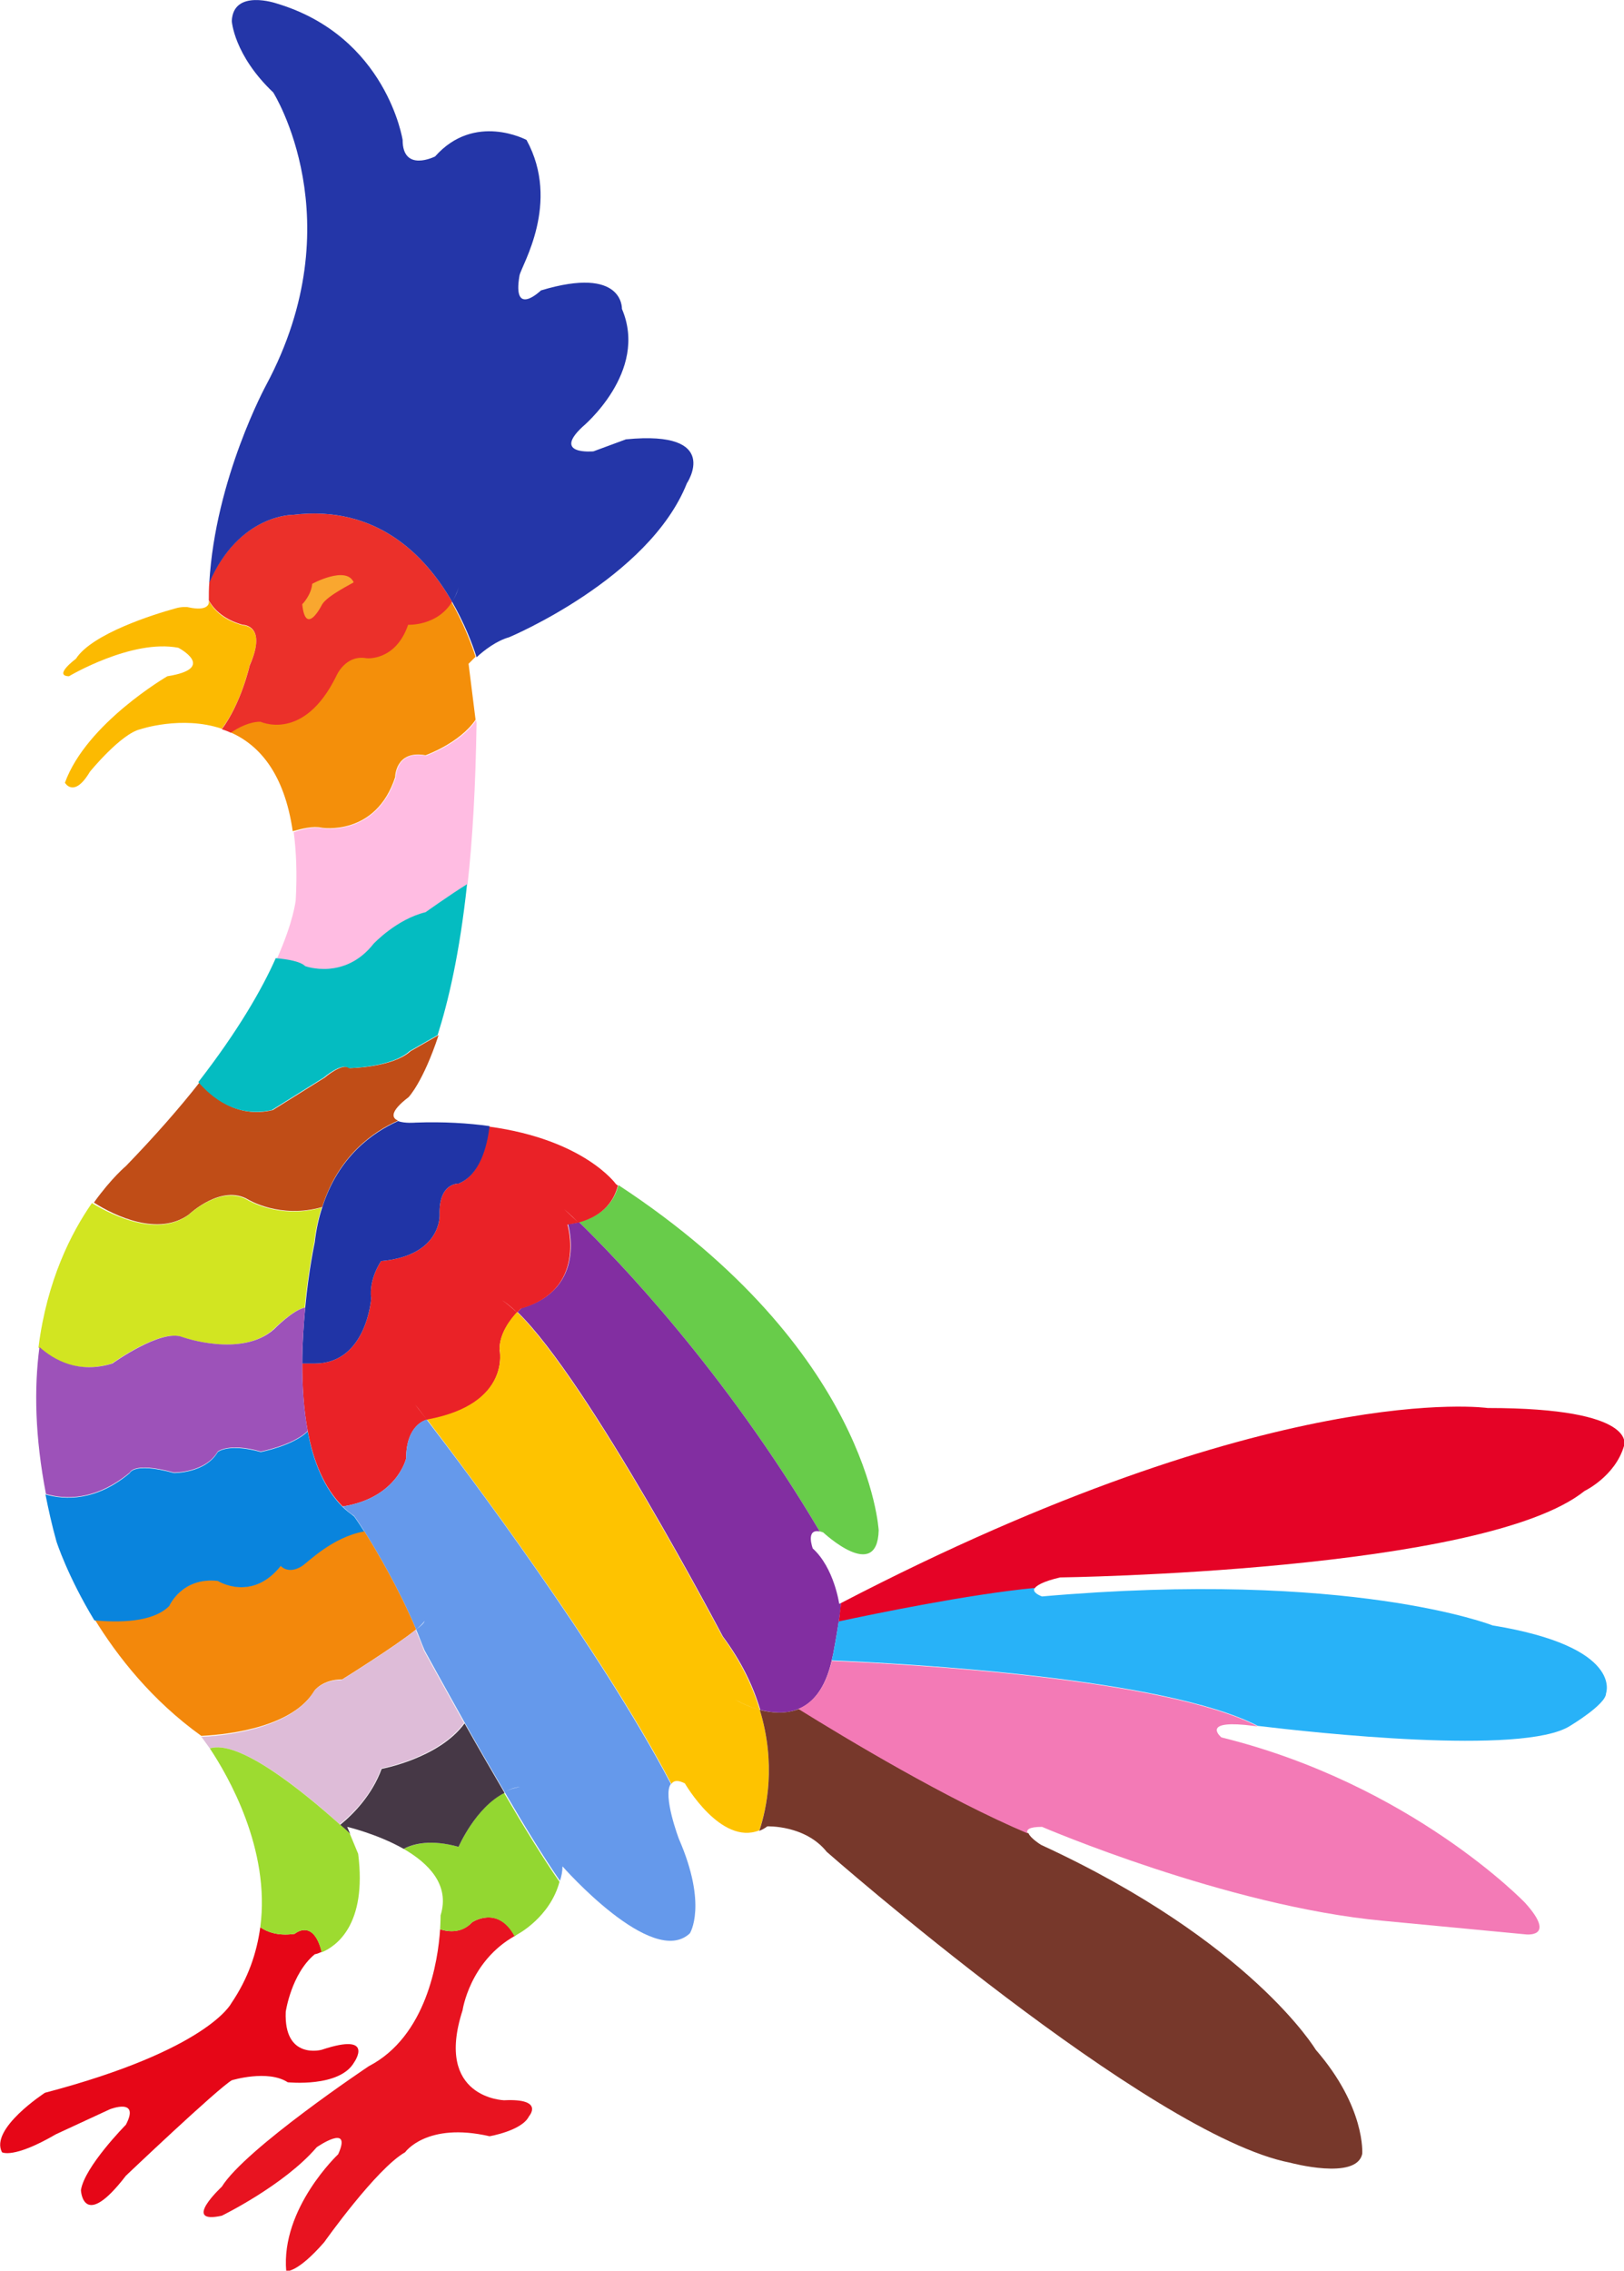 <?xml version="1.0" encoding="utf-8"?>
<!-- Generator: Adobe Illustrator 24.2.1, SVG Export Plug-In . SVG Version: 6.00 Build 0)  -->
<svg version="1.1" id="Layer_1" xmlns="http://www.w3.org/2000/svg" xmlns:xlink="http://www.w3.org/1999/xlink" x="0px" y="0px"
	 viewBox="0 0 325.1 454.3" enable-background="new 0 0 325.1 454.3" xml:space="preserve">
<g>
	<g>
		<path fill="none" d="M41.9,116.5c-0.1,1.2-0.1,2.4-0.1,3.6c-0.3-0.5-0.5-1-0.7-1.5C41.3,117.9,41.6,117.2,41.9,116.5z"/>
		<path fill="none" d="M44.5,145.8c0.6,0.2,1.2,0.4,1.8,0.7c-1.6,1.1-2.7,2.2-2.7,2.2h-2C42.6,147.9,43.6,147,44.5,145.8z"/>
		<path fill="#FCBA01" d="M50,133c0,0-1.7,7.7-5.6,12.8c-8-2.7-16.3,0.1-16.3,0.1c-3.9,0.9-10.1,8.5-10.1,8.5c-3.2,5.4-5,2.2-5,2.2
			c4.3-11.9,20.5-21.3,20.5-21.3c10.1-1.6,2.2-5.7,2.2-5.7c-9.3-1.8-21.9,5.7-21.9,5.7c-3.2-0.1,1.4-3.5,1.4-3.5
			c3.2-5,15.6-8.9,20-10.1c1-0.3,2.2-0.3,2.5-0.2c4.1,0.9,4.1-0.9,4.1-0.9c0-0.1,0-0.3,0-0.4c1.1,2,3.1,3.9,6.8,4.9
			C48.6,125.1,53.6,125.1,50,133z"/>
		<path fill="#C04D17" d="M18.8,240.6c3.5-4.9,6.4-7.3,6.4-7.3c5.9-6.1,10.8-11.7,14.8-16.8c2.5,3,7.4,7.3,14.6,5.6l10.4-6.5
			c0,0,3.6-3.1,5-1.9c0,0,8.6-0.1,12.2-3.4l5.6-3.2c-3.1,9.4-6,12.4-6,12.4c-3.8,2.9-3.4,4.2-2.1,4.7c-5,2.2-12,7.1-15.2,17.3
			c-8.5,2.4-14.8-1.5-14.8-1.5c-5.4-3.2-11.9,3-11.9,3C31.7,247.4,23,243.3,18.8,240.6z"/>
		<path fill="#F48F0A" d="M58.6,166.3c-1.7-11.7-6.8-17.3-12.5-19.8c1.6-1.1,3.7-2.2,5.9-2.2c0,0,8.6,4.1,15.1-9.1
			c0,0,1.8-4.4,6.1-3.6c0,0,5.8,0.6,8.3-6.7c0,0,5.8,0.3,8.8-4.6c2.4,4.2,4,8.3,4.9,11.1c-0.8,0.8-1.4,1.4-1.4,1.4l1.4,11.2
			c-3.2,4.7-10,7.1-10,7.1c-6.1-1.1-6.1,4.4-6.1,4.4c-3.9,11.9-14.7,10.1-14.7,10.1C62.7,165.2,60.4,165.8,58.6,166.3z"/>
		<path fill="#FFBCE2" d="M61.3,193.5c-1-1-3.7-1.4-5.9-1.6c3.4-7.6,3.8-11.8,3.8-11.8c0.3-5.3,0.1-9.8-0.4-13.6
			c1.7-0.6,4-1.2,5.7-0.8c0,0,10.7,1.8,14.7-10.1c0,0,0-5.6,6.1-4.4c0,0,6.8-2.4,10-7.1l0.1,0.6c-0.2,12.7-0.8,23.3-1.8,32.2
			c-3.5,2.1-8.3,5.6-8.3,5.6c-5.7,1.4-10.4,6.3-10.4,6.3C69.1,196.2,61.2,193.3,61.3,193.5z"/>
		<path fill="#04BCC1" d="M39.7,216.5c8-10.3,12.8-18.7,15.5-24.8c2.2,0.2,4.9,0.6,5.9,1.6c0,0,7.9,2.9,13.7-4.5
			c0,0,4.6-4.9,10.4-6.3c0,0,4.9-3.5,8.3-5.6c-1.5,14-3.8,23.6-5.9,30.2l-5.6,3.2c-3.6,3.3-12.2,3.4-12.2,3.4c-1.4-1.2-5,1.9-5,1.9
			l-10.4,6.5C47.2,223.7,42.3,219.5,39.7,216.5z"/>
		<path fill="#EB302A" d="M52.1,144.4c-2.1,0-4.3,1.1-5.9,2.2c-0.6-0.3-1.2-0.5-1.8-0.7c3.9-5.2,5.6-12.8,5.6-12.8
			c3.6-8.1-1.4-8.1-1.4-8.1c-3.6-1-5.7-2.9-6.8-4.9c0-1.2,0-2.4,0.1-3.6c6-13.7,16.8-13.5,16.8-13.5c16.6-2,26.4,8,31.8,17.4
			c-3,4.9-8.8,4.6-8.8,4.6c-2.5,7.3-8.3,6.7-8.3,6.7c-4.3-0.8-6.1,3.6-6.1,3.6C60.8,148.5,52.2,144.4,52.1,144.4z"/>
		<path fill="#68CC4A" d="M123.8,237.1c50.3,33,52.1,69.1,52.1,69.1c-0.3,10.5-11.1,0.4-11.1,0.4c-0.3-0.1-0.5-0.2-0.7-0.2
			c-19.2-32.4-40.6-54.5-48.2-61.9C121.2,243.1,123.1,239.8,123.8,237.1z"/>
		<path fill="#822EA1" d="M164.1,306.4c-2.9-0.6-1.4,3.4-1.4,3.4c4.3,3.9,5.3,11.1,5.3,11.1c0.1-0.1,0.3-0.1,0.4-0.2
			c-0.1,1.3-0.3,2.6-0.5,3.8c-2.2,0.5-3.5,0.8-3.5,0.8s1.3-0.3,3.5-0.8c-0.5,3.2-1,5.8-1,5.8c-0.1,0.7-0.3,1.3-0.4,1.9
			c-2.4-0.1-3.8-0.1-3.8-0.1s1.4,0,3.8,0.1c-1.3,5.7-3.8,8.5-6.6,9.7c-3.7-2.3-5.9-3.7-5.9-3.7s2.2,1.4,5.9,3.7
			c-2.6,1.1-5.4,0.8-7.7,0.2c-1.4-4.7-3.7-9.6-7.5-14.7c0,0-26.9-51.2-41.1-64.9c0.5-0.5,0.8-0.8,0.8-0.8
			c13.3-3.8,9.3-16.8,9.3-16.8c0.8-0.1,1.5-0.2,2.2-0.4C123.5,251.9,144.9,274,164.1,306.4z"/>
		<path fill="#EA2227" d="M97.9,225.4c19.1,2.6,25.4,11.5,25.4,11.5c0.1,0.1,0.3,0.2,0.4,0.3c-0.7,2.7-2.6,6-7.9,7.4
			c-1.8-1.8-2.9-2.7-2.9-2.7s1,0.9,2.9,2.7c-0.7,0.1-1.4,0.3-2.2,0.4c0,0,4,13-9.3,16.8c0,0-0.3,0.3-0.8,0.8
			c-1.3-1.3-2.5-2.2-3.5-2.8c1,0.6,2.2,1.6,3.5,2.8c-1.2,1.3-3.5,4.1-3.5,7.4c0,0,2.5,11-14.5,14.1c-1.5-2-2.4-3.1-2.4-3.1
			s0.9,1.2,2.4,3.1c-0.1,0-0.1,0-0.2,0c0,0-4,0.9-4,7.7c0,0-1.8,7.9-12.7,9.6c-3.7-3.7-5.9-9.1-7-15.1c0.7-0.7,1.2-1.4,1.4-2.2
			c-0.2,0.9-0.7,1.6-1.4,2.2c-0.8-4.3-1.1-9-1.1-13.5H63c10.4,0,11.3-13,11.3-13c-0.5-4,2-7.5,2-7.5C88.5,251.2,88,243,88,243
			c-0.2-6.4,3.8-6.2,3.8-6.2C95.9,235.1,97.4,229.6,97.9,225.4z"/>
		<path fill="#2436A8" d="M41.9,116.6C43.1,95.7,53.3,77,53.3,77c17.6-32.9,1.4-58.5,1.4-58.5C46.8,11,46.4,4.2,46.4,4.2
			c0.3-6.5,9-3.5,9-3.5C77.4,7.3,80.6,28,80.6,28c0,6.6,6.5,3.3,6.5,3.3c7.9-8.9,18.3-3.3,18.3-3.3c6.9,12.6-1,25.1-1.4,27.1
			c-1.5,8.6,4.3,3,4.3,3c16.6-5,16.2,3.7,16.2,3.7c5.4,12.6-7.9,23.6-7.9,23.6c-6.1,5.7,2.2,4.9,2.2,4.9l6.5-2.4
			c19.4-1.9,12.2,8.8,12.2,8.8c-7.6,19.1-35.6,30.8-35.6,30.8c-2.5,0.7-5,2.6-6.5,4c-0.9-2.9-2.5-6.9-4.9-11.1
			c0.5-0.8,1-1.7,1.3-2.9c-0.3,1.1-0.8,2.1-1.3,2.9C85.1,111,75.3,101,58.7,103C58.7,103,47.9,102.8,41.9,116.6z"/>
		<path fill="#D2E521" d="M7.7,269.6c1.7-13.5,6.6-23,10.7-28.9c4.5,2.7,13.2,6.8,19.3,2.4c0,0,6.5-6.2,11.9-3c0,0,6.3,3.9,14.8,1.5
			c-0.7,2.1-1.2,4.4-1.5,7c0,0-1.2,5.5-1.9,13c-2.3,0.4-6.3,4.4-6.3,4.4c-6.4,5.7-18.3,1.5-18.3,1.5c-4.3-1.7-14,5.3-14,5.3
			C15.5,274.9,10.6,272.1,7.7,269.6z"/>
		<path fill="#2034A6" d="M79.7,224.3c1.3,0.5,3.5,0.3,3.5,0.3c5.6-0.2,10.5,0.1,14.8,0.7c-0.5,4.3-2,9.8-6.2,11.5
			c0,0-4-0.2-3.8,6.2c0,0,0.5,8.2-11.7,9.3c0,0-2.5,3.5-2,7.5c0,0-0.9,13-11.3,13h-2.5c0-3.9,0.3-7.8,0.6-11.2
			c0.5-0.1,0.9-0.1,1.2,0.2h2.5h-2.5c-0.3-0.3-0.7-0.3-1.2-0.2c0.7-7.5,1.9-13,1.9-13c0.3-2.6,0.8-4.9,1.5-7c1-0.3,2.1-0.7,3.2-1.2
			c-1.1,0.6-2.2,0.9-3.2,1.2C67.7,231.4,74.7,226.5,79.7,224.3z"/>
		<path fill="#E81320" d="M103.1,387.3c-9.1,5.1-10.5,14.9-10.5,14.9c-5.7,17.6,8.3,18,8.3,18c8.2-0.4,5,3.2,5,3.2
			c-1.4,2.9-7.9,4-7.9,4c-12.6-2.9-16.9,3.2-16.9,3.2c-5.8,3.3-16.2,18-16.2,18c-5.4,6.2-7.6,5.8-7.6,5.8
			C56.2,441.8,67.7,431,67.7,431c2.9-6.4-4.3-1.4-4.3-1.4c-6.5,7.6-19,13.7-19,13.7c-8.2,1.8,0-5.8,0-5.8
			c4.7-7.6,29.4-24.1,29.4-24.1c11.6-6,13.9-21.1,14.3-27.4c1.9,0.6,4.4,0.7,6.4-1.4C94.5,384.6,99.6,381.1,103.1,387.3z"/>
		<path fill="#93D731" d="M100.9,358.7c3.9,6.7,7.9,13.2,11.1,17.8c-1.9,7.1-8.4,10.5-8.4,10.5c-0.2,0.1-0.4,0.3-0.6,0.4
			c-3.4-6.3-8.5-2.8-8.5-2.8c-1.9,2.1-4.4,2-6.4,1.4c0.1-1.7,0.1-2.8,0.1-2.8c1.9-6.1-2.4-10.4-7.4-13.3c2.2-1.1,5.7-1.9,11-0.4
			C91.8,369.5,95.2,361.6,100.9,358.7z"/>
		<path fill="#FEC300" d="M152,366.2c-7.7,3.1-14.9-9.4-14.9-9.4c-1.4-0.7-2.2-0.6-2.7,0.1c-14.2-27-40.9-62.4-48.9-72.9
			c17-3.1,14.5-14.1,14.5-14.1c0-3.3,2.3-6.1,3.5-7.4c14.2,13.7,41.1,64.9,41.1,64.9c3.8,5.1,6.1,10.1,7.5,14.7
			c-2.8-0.8-5-2.1-5-2.1s2.1,1.3,5,2.1C155.4,352.9,153.5,361.8,152,366.2z"/>
		<path fill="#9D52B9" d="M9.2,298.9c-2.2-11.4-2.4-21.1-1.3-29.4c2.9,2.6,7.8,5.4,14.6,3.3c0,0,9.7-7,14-5.3c0,0,11.8,4.2,18.3-1.5
			c0,0,3.9-4,6.3-4.4c-0.3,3.4-0.6,7.2-0.6,11.2h-2.9h2.9c0,4.5,0.3,9.1,1.1,13.5c-3,2.9-9.4,4.1-9.4,4.1c-6.4-1.8-8.6,0-8.6,0
			c-2.5,4.3-8.8,4.2-8.8,4.2c-8.1-2.2-8.8,0-8.8,0C19.1,300.3,13,300,9.2,298.9z"/>
		<path fill="#77382B" d="M160,341.9c9.7,6.1,29.6,18,45.9,24.9c0.4,1,2.5,2.3,2.5,2.3c42.1,19.4,55,41,55,41
			c10,11.5,9.3,20.8,9.3,20.8c-1.1,5.4-14.4,1.8-14.4,1.8c-28.1-5.4-92.8-62.2-92.8-62.2c-4.3-5.4-11.9-5.1-11.9-5.1
			c-0.5,0.4-1.1,0.7-1.6,0.9c1.5-4.5,3.4-13.4,0.1-24.2C154.4,342.7,157.2,343,160,341.9z"/>
		<path fill="#E50326" d="M325.1,289.3c-1.8,6.1-7.9,9-7.9,9c-20.2,16.2-105,17.3-105,17.3c-3.4,0.8-4.7,1.6-5.1,2.2
			c-13.3,1.3-31.6,5.1-39.2,6.7c0.2-1.2,0.3-2.5,0.5-3.8c86.8-45.1,129.4-39,129.4-39C328.3,281.7,325.1,289.3,325.1,289.3z"/>
		<path fill="#F37AB6" d="M166.5,332.3c14.5,0.6,66.5,3.4,85.3,13.1c-1.7-0.2-2.6-0.3-2.6-0.3c-8.7-0.8-4.7,2.5-4.7,2.5
			c38.1,9.4,60.8,33.1,60.8,33.1c6.5,7.2,0,6.3,0,6.3l-28.4-2.7c-31.3-2.9-68.3-18.8-68.3-18.8c-2.7,0-3.2,0.6-2.9,1.3
			c-16.3-6.9-36.2-18.9-45.9-24.9C162.7,340.7,165.2,337.9,166.5,332.3z"/>
		<path fill="#28B2F8" d="M167.9,324.4c7.5-1.6,25.9-5.4,39.2-6.7c-0.6,1,1.5,1.7,1.5,1.7c61.8-5.4,90.2,5.8,90.2,5.8
			c26.3,4.3,22.7,13.6,22.7,13.6c0,2.2-7.2,6.5-7.2,6.5c-9.4,6-51.7,1.3-62.5,0c-18.8-9.7-70.8-12.5-85.3-13.1
			c0.1-0.6,0.3-1.2,0.4-1.9C166.9,330.3,167.4,327.7,167.9,324.4z"/>
		<path fill="#6599EB" d="M85.4,284c8.1,10.5,34.7,45.9,48.9,72.9c-1.7,2.3,1.6,11,1.6,11c5.8,13.3,2.2,18.9,2.2,18.9
			c-7.5,7.1-25.5-13.4-25.5-13.4c0,1-0.2,2-0.5,2.9c-3.2-4.6-7.2-11.1-11.1-17.8c1-0.5,2-0.8,3.1-1c-1.1,0.1-2.1,0.5-3.1,1
			c-2.8-4.8-5.6-9.6-8-13.9c0.6-0.8,1.2-1.7,1.6-2.7c-0.4,1-1,1.9-1.6,2.7c-4.6-8.2-8-14.4-8-14.4c-0.6-1.4-1.1-2.8-1.7-4.2
			c1-0.7,1.6-1.3,1.7-1.7c-0.2,0.3-0.8,1-1.7,1.7c-3.5-8.3-7.9-15.7-10.4-19.7c1.1-0.2,2.2-0.3,3.4-0.2c-1.2-0.1-2.3,0-3.4,0.2
			c-1.2-1.9-2-3-2-3c-0.8-0.5-1.6-1.2-2.3-1.9c10.9-1.7,12.7-9.6,12.7-9.6C81.3,284.9,85.3,284.1,85.4,284
			C85.4,284.1,85.4,284.1,85.4,284z"/>
		<path fill="#F3880B" d="M40.3,347.3c-9.9-7.1-16.8-15.9-21.4-23.4c4.7,0.6,11.6,0.7,15-2.7c0,0,2.5-5.7,9.7-5c0,0,6.8,4.4,12.6-3
			c0,0,1.5,1.8,4.3,0c1.2-0.8,6.1-5.9,12.4-6.9c2.5,4,6.9,11.4,10.4,19.7c-4.2,3.4-14.8,10-14.8,10c-3.9,0-5.5,2.2-5.5,2.2
			C58.7,345.4,46.4,347,40.3,347.3z"/>
		<path fill="#463846" d="M80.8,369.9c-5.3-3-11.3-4.4-11.3-4.4l0.6,1.4c-0.6-0.5-1.3-1.2-2-1.8c2.7-2.2,6.4-6,8.3-11.2
			c0,0,11.5-2.1,16.6-9.1c2.4,4.3,5.2,9.1,8,13.9c-5.8,2.9-9.2,10.8-9.2,10.8C86.4,368,82.9,368.8,80.8,369.9z"/>
		<path fill="#DEBCD8" d="M42,349.8c-1-1.4-1.6-2.2-1.6-2.2c-0.1,0-0.1-0.1-0.2-0.1c6.2-0.3,18.4-2,22.7-9.2c0,0,1.6-2.2,5.5-2.2
			c0,0,10.6-6.6,14.8-10c0.6,1.4,1.2,2.8,1.7,4.2c0,0,3.4,6.2,8,14.4c-5.1,7-16.6,9.1-16.6,9.1c-1.9,5.3-5.6,9-8.3,11.2
			C60.4,358.1,47.8,348,42,349.8z"/>
		<path fill="#0984DD" d="M18.9,324.2c-5.4-8.9-7.6-15.8-7.6-15.8c-0.9-3.2-1.6-6.4-2.2-9.4c3.9,1.1,10.1,1.4,16.9-4.3
			c0,0,0.7-2.2,8.8,0c0,0,6.3,0.1,8.8-4.2c0,0,2.1-1.8,8.6,0c0,0,6.4-1.2,9.4-4.1c1.1,6,3.3,11.4,7,15.1c-1.2,0.2-2.4,0.3-3.8,0.3
			c1.4,0,2.6-0.1,3.8-0.3c0.7,0.7,1.5,1.3,2.3,1.9c0,0,0.8,1.1,2,3c-6.3,1.1-11.2,6.1-12.4,6.9c-2.8,1.8-4.3,0-4.3,0
			c-5.8,7.3-12.6,3-12.6,3c-7.2-0.8-9.7,5-9.7,5C30.5,324.7,23.6,324.6,18.9,324.2z"/>
		<path fill="#E60617" d="M64.4,390.5c-0.8,0.4-1.4,0.5-1.4,0.5c-4.7,3.9-5.8,11.5-5.8,11.5c-0.4,9.7,7.2,7.6,7.2,7.6
			c10.8-3.6,6.5,2.5,6.5,2.5c-2.9,5.1-13.3,4-13.3,4c-4-2.6-11.2-0.4-11.2-0.4c-3,1.8-21.2,19.1-21.2,19.1c-8.6,11.2-9,2.9-9,2.9
			c0.7-4.7,9-13.1,9-13.1c2.9-5.5-3.2-3.1-3.2-3.1l-10.8,5c-8.6,5-10.8,3.6-10.8,3.6c-2.5-4.7,8.6-11.9,8.6-11.9
			c32.7-8.6,37.3-17.9,37.3-17.9c3.4-5,5.1-10.1,5.8-15.2c1.4,0.9,3.5,1.8,6.9,1.3C59,386.9,62.7,383.7,64.4,390.5z"/>
		<path fill="#9DDB30" d="M68,365c0.7,0.6,1.4,1.2,2,1.8l1.7,4.1c1.8,14.2-4.4,18.5-7.3,19.7c-1.7-6.9-5.4-3.7-5.4-3.7
			c-3.4,0.5-5.6-0.4-6.9-1.3c2.1-15.6-6.5-30.4-10.1-35.8C47.8,348,60.3,358.1,68,365c-1.8,1.5-3.2,2.3-3.2,2.3S66.2,366.5,68,365z"
			/>
	</g>
	<path fill="#F9A72F" d="M70.8,116.5c-1.5-3.4-8.3,0.3-8.3,0.3c-0.2,2.3-2,4.1-2,4.1c0.7,6.7,4,0,4,0
		C65.6,119.1,70.8,116.6,70.8,116.5z"/>
</g>
</svg>
